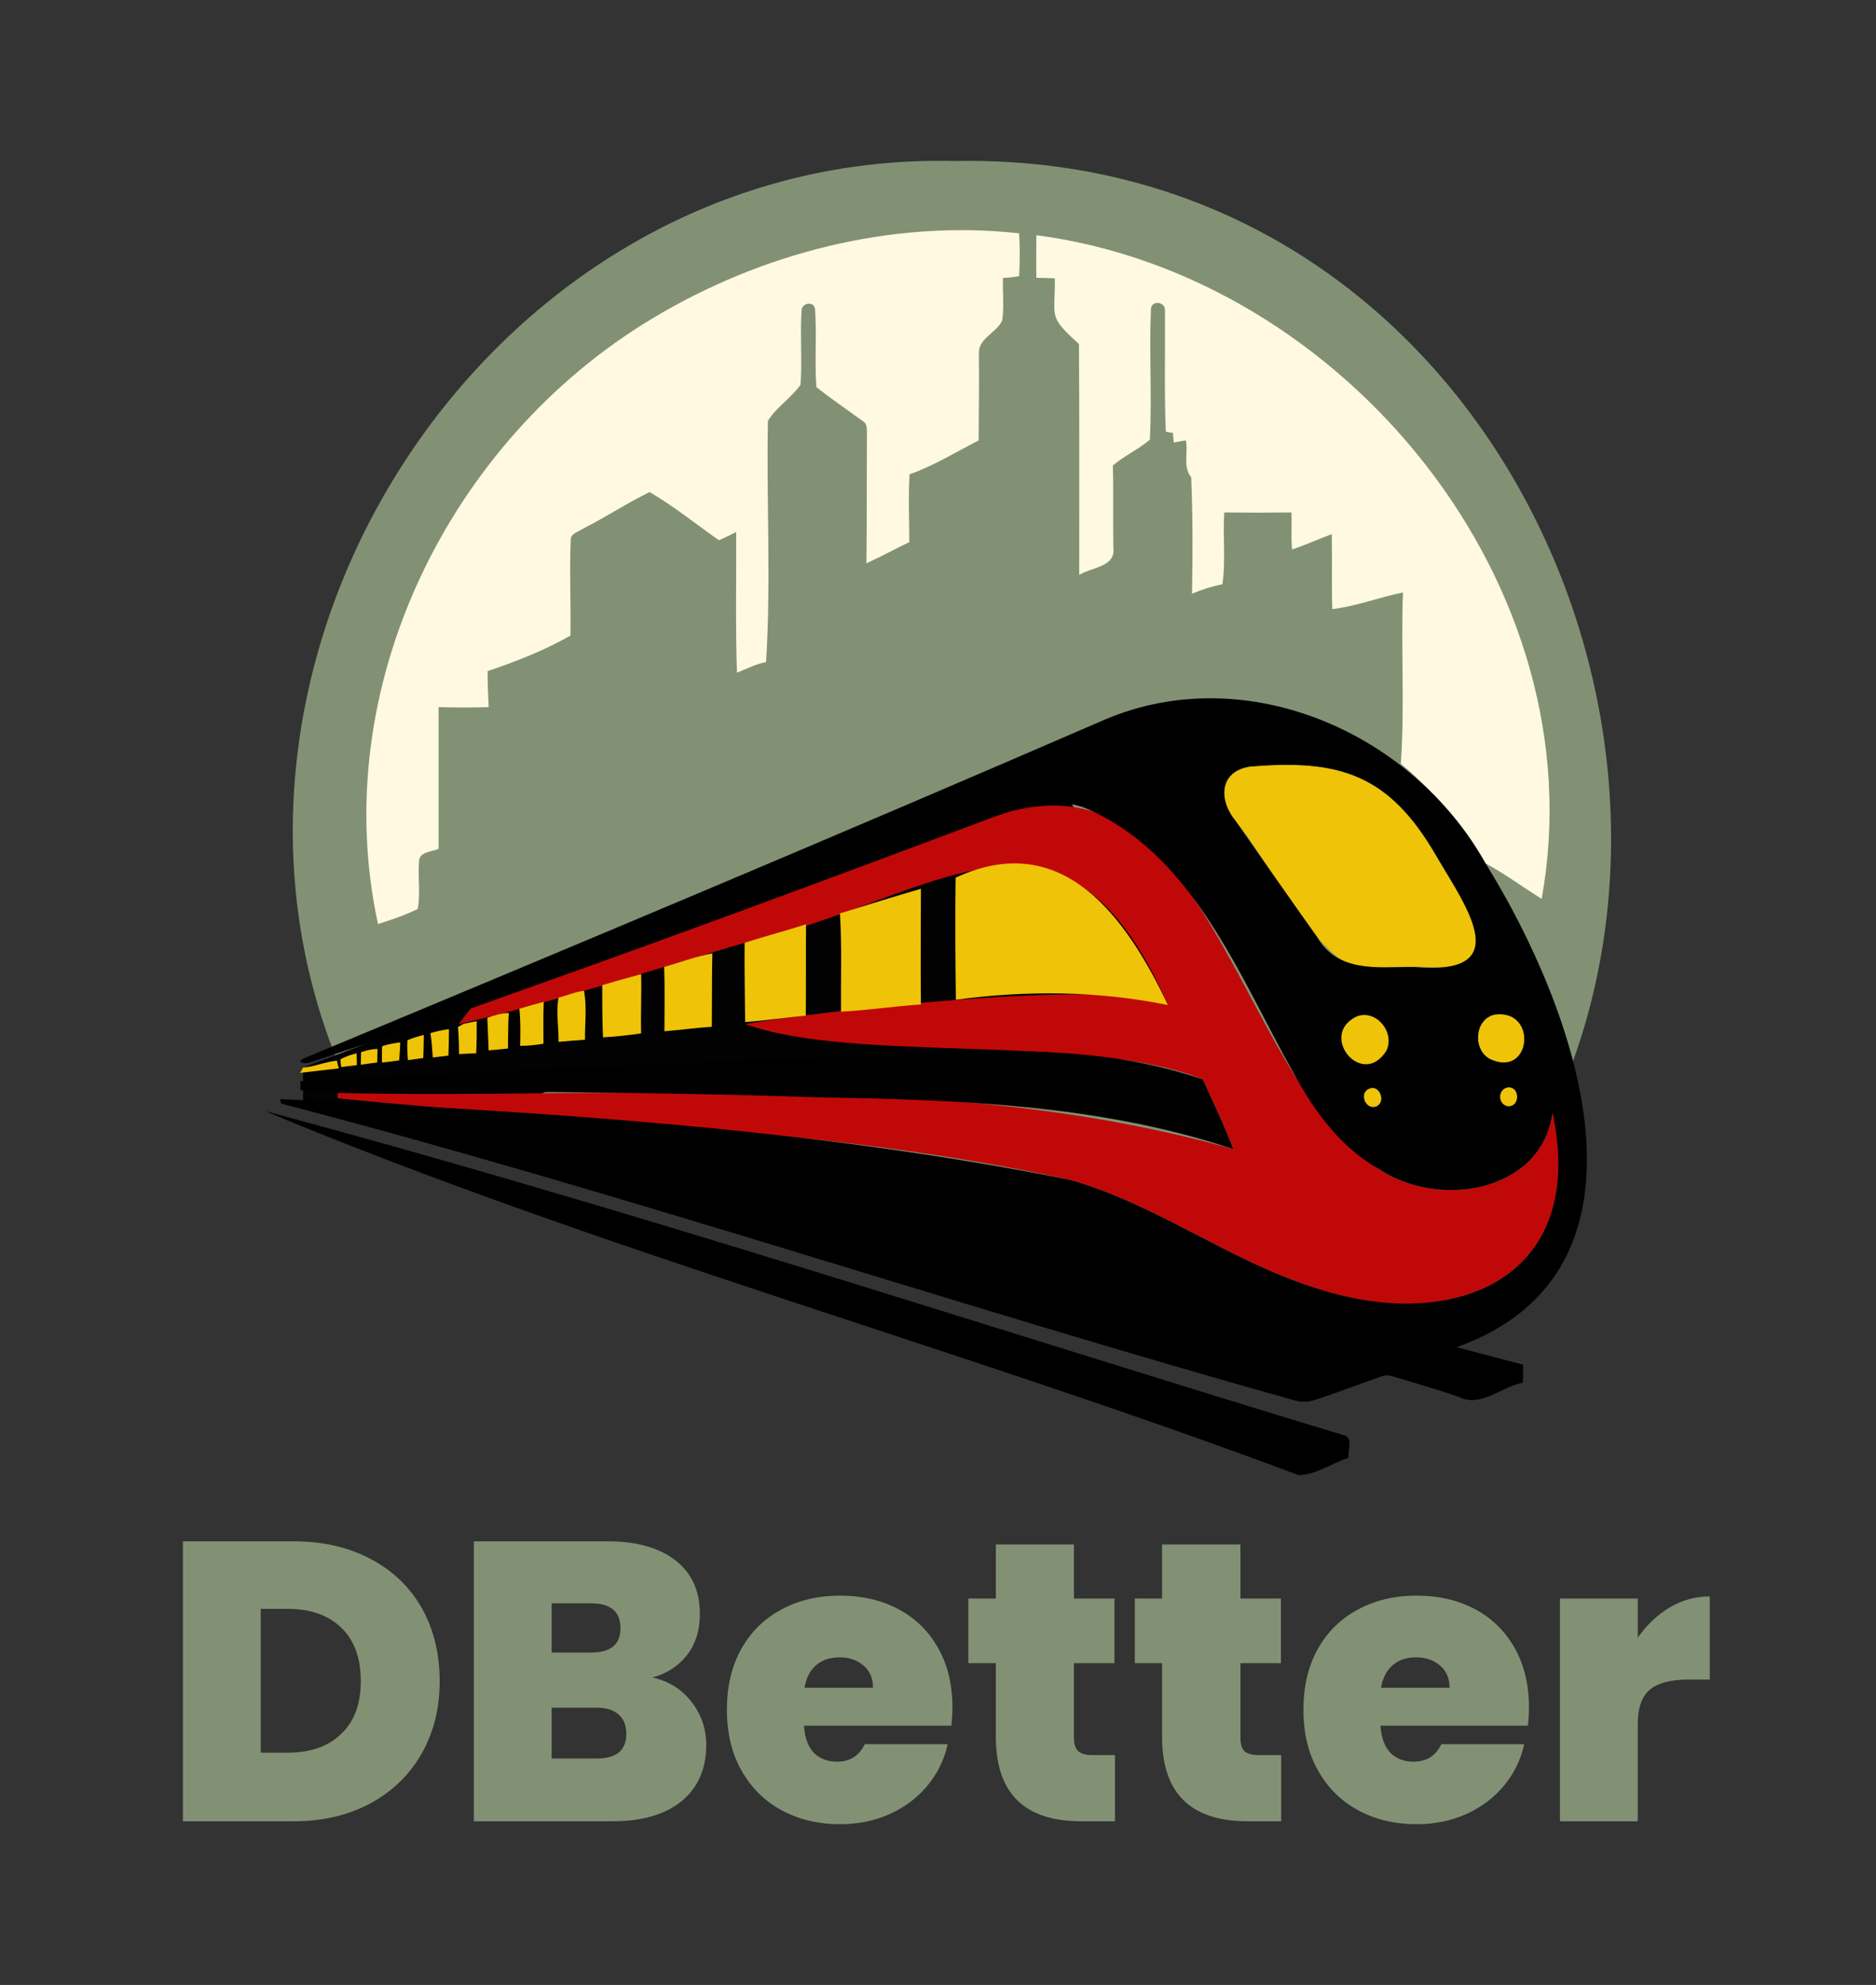 <svg xmlns="http://www.w3.org/2000/svg" version="1.1" xmlns:xlink="http://www.w3.org/1999/xlink" viewBox="0 0 7.087 7.495"><rect x="0" y="0" width="7.087" height="7.495" fill="#333333" stroke="none"/><g transform="matrix(1,0,0,1,0.607,5.82)"><g clip-path="url(#SvgjsClipPath1001)"><g clip-path="url(#SvgjsClipPath100071741875-31e0-4dba-90fc-38526f302ab9)"><path d=" M 2.999 -5.212 C 1.195 -5.257 -0.063 -3.219 0.753 -1.627 C 0.88 -1.697 1.044 -1.692 1.169 -1.618 C 1.273 -1.546 1.385 -1.487 1.501 -1.435 C 1.833 -1.306 2.179 -1.212 2.531 -1.161 C 3.068 -1.082 3.578 -0.876 4.116 -0.799 C 4.234 -0.802 4.34 -0.747 4.424 -0.667 C 6.404 -1.973 5.41 -5.262 2.999 -5.212 Z" fill="#829174" transform="matrix(1,0,0,1,0,0)" fill-rule="nonzero"></path></g><g clip-path="url(#SvgjsClipPath100071741875-31e0-4dba-90fc-38526f302ab9)"><path d=" M 1.166 -1.577 L 0.538 -1.653 L 0.538 -1.789 L 3.384 -2.872 L 3.915 -2.056 L 3.517 -1.72 L 1.516 -1.723 L 1.166 -1.577 Z" fill="#020202" transform="matrix(1,0,0,1,0,0)" fill-rule="nonzero"></path></g><g clip-path="url(#SvgjsClipPath100071741875-31e0-4dba-90fc-38526f302ab9)"><path d=" M 1.855 -4.616 C 1.087 -4.154 0.628 -3.219 0.821 -2.331 C 0.872 -2.347 0.923 -2.364 0.971 -2.388 C 0.982 -2.447 0.971 -2.508 0.976 -2.567 C 0.976 -2.604 1.024 -2.603 1.05 -2.615 C 1.05 -2.793 1.05 -2.972 1.05 -3.15 C 1.113 -3.148 1.176 -3.148 1.239 -3.15 C 1.237 -3.195 1.235 -3.24 1.235 -3.286 C 1.343 -3.322 1.449 -3.364 1.548 -3.42 C 1.55 -3.54 1.544 -3.66 1.549 -3.781 C 1.548 -3.806 1.579 -3.812 1.596 -3.824 C 1.681 -3.867 1.761 -3.92 1.847 -3.962 C 1.938 -3.909 2.022 -3.841 2.109 -3.78 C 2.131 -3.79 2.153 -3.8 2.174 -3.811 C 2.175 -3.634 2.171 -3.457 2.177 -3.28 C 2.213 -3.294 2.248 -3.313 2.287 -3.32 C 2.306 -3.623 2.288 -3.928 2.294 -4.231 C 2.326 -4.283 2.382 -4.317 2.417 -4.367 C 2.424 -4.46 2.415 -4.554 2.421 -4.647 C 2.421 -4.677 2.469 -4.685 2.472 -4.652 C 2.479 -4.554 2.47 -4.456 2.477 -4.358 C 2.534 -4.314 2.592 -4.273 2.651 -4.231 C 2.673 -4.219 2.667 -4.192 2.668 -4.171 C 2.667 -4.012 2.668 -3.853 2.666 -3.693 C 2.721 -3.718 2.774 -3.747 2.828 -3.773 C 2.828 -3.858 2.824 -3.944 2.829 -4.029 C 2.92 -4.061 3.004 -4.113 3.09 -4.157 C 3.091 -4.267 3.092 -4.376 3.091 -4.486 C 3.089 -4.543 3.158 -4.563 3.179 -4.61 C 3.187 -4.663 3.18 -4.717 3.182 -4.771 C 3.202 -4.771 3.223 -4.774 3.243 -4.777 C 3.246 -4.831 3.246 -4.885 3.243 -4.939 C 2.761 -4.992 2.268 -4.865 1.855 -4.616 Z" fill="#fff9e1" transform="matrix(1,0,0,1,0,0)" fill-rule="nonzero"></path></g><g clip-path="url(#SvgjsClipPath100071741875-31e0-4dba-90fc-38526f302ab9)"><path d=" M 3.308 -4.932 C 3.308 -4.879 3.307 -4.825 3.308 -4.771 C 3.331 -4.771 3.355 -4.77 3.378 -4.769 C 3.379 -4.618 3.351 -4.628 3.469 -4.521 C 3.471 -4.231 3.47 -3.94 3.47 -3.649 C 3.515 -3.678 3.608 -3.679 3.599 -3.75 C 3.597 -3.854 3.6 -3.958 3.597 -4.062 C 3.64 -4.099 3.694 -4.123 3.737 -4.16 C 3.745 -4.324 3.734 -4.49 3.741 -4.654 C 3.744 -4.689 3.797 -4.68 3.794 -4.647 C 3.795 -4.495 3.791 -4.342 3.797 -4.19 C 3.806 -4.188 3.815 -4.187 3.824 -4.185 C 3.825 -4.173 3.826 -4.161 3.827 -4.149 C 3.842 -4.152 3.858 -4.155 3.873 -4.157 C 3.882 -4.112 3.861 -4.056 3.893 -4.018 C 3.899 -3.872 3.899 -3.725 3.896 -3.578 C 3.933 -3.594 3.971 -3.606 4.011 -3.614 C 4.024 -3.703 4.012 -3.795 4.018 -3.885 C 4.103 -3.884 4.187 -3.884 4.272 -3.885 C 4.273 -3.839 4.27 -3.792 4.274 -3.745 C 4.324 -3.762 4.373 -3.784 4.424 -3.803 C 4.426 -3.708 4.423 -3.614 4.426 -3.52 C 4.518 -3.531 4.604 -3.565 4.693 -3.583 C 4.685 -3.367 4.7 -3.151 4.685 -2.936 C 4.813 -2.831 4.914 -2.697 5.005 -2.56 C 5.079 -2.52 5.146 -2.47 5.217 -2.426 C 5.43 -3.606 4.473 -4.779 3.308 -4.932 Z" fill="#fff9e1" transform="matrix(1,0,0,1,0,0)" fill-rule="nonzero"></path></g><g clip-path="url(#SvgjsClipPath100071741875-31e0-4dba-90fc-38526f302ab9)"><path d=" M 4.112 -2.925 C 4.455 -2.955 4.641 -2.896 4.819 -2.588 C 4.865 -2.496 5.051 -2.267 4.925 -2.19 C 4.867 -2.154 4.795 -2.173 4.731 -2.169 C 4.652 -2.172 4.572 -2.159 4.495 -2.18 C 4.367 -2.213 4.165 -2.596 4.061 -2.72 C 3.997 -2.797 3.997 -2.905 4.112 -2.925 Z" fill="#efc307" transform="matrix(1,0,0,1,0,0)" fill-rule="nonzero"></path></g><g clip-path="url(#SvgjsClipPath100071741875-31e0-4dba-90fc-38526f302ab9)"><path d=" M 3.079 -2.71 C 3.965 -3.093 4.044 -1.753 4.602 -1.405 C 4.827 -1.256 5.216 -1.314 5.258 -1.62 C 5.395 -0.994 4.883 -0.779 4.356 -0.959 C 4.035 -1.061 3.761 -1.273 3.435 -1.365 C 2.529 -1.564 1.589 -1.579 0.669 -1.673 C 0.669 -1.68 0.669 -1.686 0.669 -1.693 C 1.793 -1.668 2.958 -1.788 4.052 -1.481 C 4.018 -1.571 3.976 -1.657 3.937 -1.744 C 3.499 -1.922 2.622 -1.804 2.209 -1.953 C 2.434 -1.995 3.609 -2.133 3.805 -2.025 C 3.408 -2.933 2.917 -2.417 2.206 -2.26 C 1.847 -2.155 1.489 -2.037 1.126 -1.953 C 1.141 -1.973 1.156 -1.993 1.172 -2.012 C 1.809 -2.24 2.445 -2.472 3.079 -2.71 Z" fill="#c10808" transform="matrix(1,0,0,1,0,0)" fill-rule="nonzero"></path></g><g clip-path="url(#SvgjsClipPath100071741875-31e0-4dba-90fc-38526f302ab9)"><path d=" M 5.04 -1.989 C 5.204 -2.011 5.178 -1.745 5.02 -1.822 C 4.955 -1.859 4.964 -1.973 5.04 -1.989 Z" fill="#efc307" transform="matrix(1,0,0,1,0,0)" fill-rule="nonzero"></path></g><g clip-path="url(#SvgjsClipPath100071741875-31e0-4dba-90fc-38526f302ab9)"><path d=" M 4.518 -1.982 C 4.594 -2.011 4.666 -1.918 4.629 -1.85 C 4.536 -1.709 4.372 -1.913 4.518 -1.982 Z" fill="#efc307" transform="matrix(1,0,0,1,0,0)" fill-rule="nonzero"></path></g><g clip-path="url(#SvgjsClipPath100071741875-31e0-4dba-90fc-38526f302ab9)"><path d=" M 5.005 -2.56 C 4.73 -3.053 4.102 -3.33 3.567 -3.103 C 2.561 -2.667 1.549 -2.243 0.537 -1.822 C 0.512 -1.806 0.545 -1.804 0.56 -1.807 C 1.407 -2.086 2.243 -2.397 3.079 -2.71 C 3.207 -2.757 3.347 -2.817 3.485 -2.772 C 3.9 -2.602 4.075 -2.131 4.281 -1.766 C 4.358 -1.623 4.459 -1.486 4.603 -1.405 C 4.827 -1.256 5.215 -1.314 5.258 -1.62 C 5.393 -0.989 4.886 -0.781 4.356 -0.959 C 4.035 -1.061 3.761 -1.273 3.435 -1.365 C 2.456 -1.561 1.447 -1.621 0.451 -1.67 C 0.452 -1.666 0.454 -1.657 0.455 -1.653 C 1.744 -1.317 3.006 -0.889 4.288 -0.531 C 4.313 -0.524 4.339 -0.527 4.363 -0.535 C 4.447 -0.562 4.529 -0.594 4.612 -0.623 C 4.631 -0.63 4.65 -0.625 4.668 -0.619 C 4.746 -0.595 4.825 -0.573 4.902 -0.546 C 4.987 -0.503 5.064 -0.584 5.146 -0.599 C 5.147 -0.622 5.147 -0.645 5.147 -0.667 C 5.063 -0.689 4.98 -0.711 4.896 -0.733 C 5.712 -1.026 5.341 -2.02 5.005 -2.56 Z M 4.591 -1.642 C 4.552 -1.629 4.527 -1.691 4.564 -1.708 C 4.604 -1.728 4.631 -1.658 4.591 -1.642 Z M 4.629 -1.85 C 4.537 -1.709 4.372 -1.912 4.518 -1.982 C 4.594 -2.011 4.666 -1.918 4.629 -1.85 Z M 4.731 -2.169 C 4.596 -2.168 4.446 -2.147 4.368 -2.283 C 4.265 -2.428 4.163 -2.574 4.061 -2.72 C 3.997 -2.797 3.997 -2.905 4.112 -2.925 C 4.454 -2.955 4.641 -2.896 4.819 -2.588 C 4.937 -2.388 5.123 -2.133 4.731 -2.169 Z M 5.091 -1.643 C 5.05 -1.648 5.05 -1.711 5.093 -1.714 C 5.135 -1.713 5.134 -1.642 5.091 -1.643 Z M 5.02 -1.822 C 4.955 -1.859 4.964 -1.973 5.04 -1.989 C 5.204 -2.011 5.178 -1.745 5.02 -1.822 Z" fill="#000000" transform="matrix(1,0,0,1,0,0)" fill-rule="nonzero"></path></g><g clip-path="url(#SvgjsClipPath100071741875-31e0-4dba-90fc-38526f302ab9)"><path d=" M 4.465 -0.402 C 3.109 -0.813 1.762 -1.259 0.393 -1.625 C 1.648 -1.101 3.012 -0.732 4.299 -0.25 C 4.365 -0.251 4.424 -0.295 4.487 -0.315 C 4.485 -0.344 4.507 -0.396 4.465 -0.402 Z" fill="#000000" transform="matrix(1,0,0,1,0,0)" fill-rule="nonzero"></path></g><g clip-path="url(#SvgjsClipPath100071741875-31e0-4dba-90fc-38526f302ab9)"><path d=" M 3.805 -2.025 C 3.649 -2.355 3.409 -2.694 3.003 -2.506 C 3.001 -2.352 3.002 -2.198 3.004 -2.045 C 3.27 -2.081 3.541 -2.079 3.805 -2.025 Z" fill="#efc307" transform="matrix(1,0,0,1,0,0)" fill-rule="nonzero"></path></g><g clip-path="url(#SvgjsClipPath100071741875-31e0-4dba-90fc-38526f302ab9)"><path d=" M 2.566 -2.371 C 2.574 -2.247 2.569 -2.123 2.57 -2 C 2.671 -2.005 2.771 -2.021 2.872 -2.027 C 2.87 -2.173 2.872 -2.318 2.872 -2.464 C 2.769 -2.434 2.668 -2.403 2.566 -2.371 Z" fill="#efc307" transform="matrix(1,0,0,1,0,0)" fill-rule="nonzero"></path></g><g clip-path="url(#SvgjsClipPath100071741875-31e0-4dba-90fc-38526f302ab9)"><path d=" M 2.438 -2.33 C 2.361 -2.305 2.283 -2.285 2.206 -2.26 C 2.205 -2.16 2.207 -2.061 2.208 -1.961 C 2.285 -1.966 2.36 -1.978 2.437 -1.985 C 2.438 -2.1 2.437 -2.215 2.438 -2.33 Z" fill="#efc307" transform="matrix(1,0,0,1,0,0)" fill-rule="nonzero"></path></g><g clip-path="url(#SvgjsClipPath100071741875-31e0-4dba-90fc-38526f302ab9)"><path d=" M 2.082 -1.943 C 2.083 -2.036 2.082 -2.128 2.084 -2.22 C 2.022 -2.209 1.962 -2.186 1.902 -2.169 C 1.905 -2.088 1.903 -2.007 1.903 -1.926 C 1.963 -1.931 2.022 -1.939 2.082 -1.943 Z" fill="#efc307" transform="matrix(1,0,0,1,0,0)" fill-rule="nonzero"></path></g><g clip-path="url(#SvgjsClipPath100071741875-31e0-4dba-90fc-38526f302ab9)"><path d=" M 1.815 -2.142 C 1.766 -2.128 1.717 -2.115 1.668 -2.1 C 1.668 -2.034 1.668 -1.968 1.671 -1.903 C 1.72 -1.906 1.768 -1.911 1.815 -1.918 C 1.813 -1.992 1.817 -2.067 1.815 -2.142 Z" fill="#efc307" transform="matrix(1,0,0,1,0,0)" fill-rule="nonzero"></path></g><g clip-path="url(#SvgjsClipPath100071741875-31e0-4dba-90fc-38526f302ab9)"><path d=" M 1.599 -2.079 C 1.566 -2.075 1.535 -2.061 1.503 -2.053 C 1.493 -1.998 1.504 -1.941 1.503 -1.886 C 1.536 -1.889 1.569 -1.892 1.603 -1.894 C 1.602 -1.956 1.611 -2.018 1.599 -2.079 Z" fill="#efc307" transform="matrix(1,0,0,1,0,0)" fill-rule="nonzero"></path></g><g clip-path="url(#SvgjsClipPath100071741875-31e0-4dba-90fc-38526f302ab9)"><path d=" M 1.355 -2.011 C 1.36 -1.964 1.359 -1.918 1.358 -1.871 C 1.387 -1.871 1.417 -1.874 1.446 -1.879 C 1.446 -1.932 1.445 -1.984 1.447 -2.037 C 1.416 -2.029 1.385 -2.02 1.355 -2.011 Z" fill="#efc307" transform="matrix(1,0,0,1,0,0)" fill-rule="nonzero"></path></g><g clip-path="url(#SvgjsClipPath100071741875-31e0-4dba-90fc-38526f302ab9)"><path d=" M 1.315 -1.995 C 1.287 -1.995 1.26 -1.986 1.234 -1.977 C 1.236 -1.936 1.237 -1.895 1.239 -1.854 C 1.263 -1.856 1.287 -1.858 1.312 -1.861 C 1.313 -1.906 1.312 -1.95 1.315 -1.995 Z" fill="#efc307" transform="matrix(1,0,0,1,0,0)" fill-rule="nonzero"></path></g><g clip-path="url(#SvgjsClipPath100071741875-31e0-4dba-90fc-38526f302ab9)"><path d=" M 1.194 -1.964 C 1.177 -1.961 1.16 -1.958 1.144 -1.954 C 1.137 -1.95 1.13 -1.946 1.123 -1.942 C 1.126 -1.909 1.127 -1.874 1.127 -1.84 C 1.149 -1.841 1.17 -1.842 1.192 -1.843 C 1.194 -1.884 1.194 -1.924 1.194 -1.964 Z" fill="#efc307" transform="matrix(1,0,0,1,0,0)" fill-rule="nonzero"></path></g><g clip-path="url(#SvgjsClipPath100071741875-31e0-4dba-90fc-38526f302ab9)"><path d=" M 1.089 -1.934 C 1.066 -1.931 1.042 -1.926 1.019 -1.919 C 1.024 -1.888 1.026 -1.857 1.028 -1.827 C 1.047 -1.829 1.067 -1.832 1.087 -1.834 C 1.088 -1.867 1.089 -1.9 1.089 -1.934 Z" fill="#efc307" transform="matrix(1,0,0,1,0,0)" fill-rule="nonzero"></path></g><g clip-path="url(#SvgjsClipPath100071741875-31e0-4dba-90fc-38526f302ab9)"><path d=" M 0.994 -1.912 C 0.973 -1.907 0.952 -1.901 0.932 -1.892 C 0.931 -1.867 0.932 -1.842 0.934 -1.817 C 0.954 -1.82 0.973 -1.822 0.992 -1.825 C 0.993 -1.854 0.994 -1.883 0.994 -1.912 Z" fill="#efc307" transform="matrix(1,0,0,1,0,0)" fill-rule="nonzero"></path></g><g clip-path="url(#SvgjsClipPath100071741875-31e0-4dba-90fc-38526f302ab9)"><path d=" M 0.837 -1.87 C 0.835 -1.849 0.836 -1.829 0.836 -1.808 C 0.858 -1.81 0.88 -1.813 0.901 -1.816 C 0.903 -1.839 0.904 -1.861 0.905 -1.884 C 0.882 -1.881 0.859 -1.877 0.837 -1.87 Z" fill="#efc307" transform="matrix(1,0,0,1,0,0)" fill-rule="nonzero"></path></g><g clip-path="url(#SvgjsClipPath100071741875-31e0-4dba-90fc-38526f302ab9)"><path d=" M 0.757 -1.847 C 0.757 -1.832 0.756 -1.816 0.756 -1.8 C 0.776 -1.803 0.797 -1.805 0.818 -1.808 C 0.818 -1.825 0.819 -1.842 0.819 -1.859 C 0.798 -1.859 0.777 -1.854 0.757 -1.847 Z" fill="#efc307" transform="matrix(1,0,0,1,0,0)" fill-rule="nonzero"></path></g><g clip-path="url(#SvgjsClipPath100071741875-31e0-4dba-90fc-38526f302ab9)"><path d=" M 0.528 -1.703 C 1.175 -1.698 1.822 -1.699 2.468 -1.677 C 3.001 -1.667 3.541 -1.652 4.052 -1.481 C 4.018 -1.571 3.976 -1.657 3.937 -1.744 C 3.468 -1.905 2.969 -1.841 2.483 -1.825 C 1.831 -1.805 1.18 -1.77 0.528 -1.738 C 0.528 -1.727 0.528 -1.715 0.528 -1.703 Z" fill="#000000" transform="matrix(1,0,0,1,0,0)" fill-rule="nonzero"></path></g><g clip-path="url(#SvgjsClipPath100071741875-31e0-4dba-90fc-38526f302ab9)"><path d=" M 0.74 -1.843 C 0.719 -1.837 0.698 -1.831 0.679 -1.82 C 0.679 -1.812 0.681 -1.798 0.682 -1.791 C 0.701 -1.793 0.721 -1.796 0.741 -1.798 C 0.741 -1.813 0.741 -1.828 0.74 -1.843 Z" fill="#efc307" transform="matrix(1,0,0,1,0,0)" fill-rule="nonzero"></path></g><g clip-path="url(#SvgjsClipPath100071741875-31e0-4dba-90fc-38526f302ab9)"><path d=" M 0.538 -1.789 C 0.535 -1.784 0.53 -1.774 0.527 -1.769 C 0.576 -1.775 0.624 -1.78 0.673 -1.786 C 0.67 -1.796 0.668 -1.805 0.666 -1.815 C 0.622 -1.811 0.581 -1.792 0.538 -1.789 Z" fill="#efc307" transform="matrix(1,0,0,1,0,0)" fill-rule="nonzero"></path></g><g clip-path="url(#SvgjsClipPath100071741875-31e0-4dba-90fc-38526f302ab9)"><path d=" M 5.093 -1.714 C 5.135 -1.713 5.134 -1.642 5.091 -1.643 C 5.05 -1.648 5.05 -1.711 5.093 -1.714 Z" fill="#efc307" transform="matrix(1,0,0,1,0,0)" fill-rule="nonzero"></path></g><g clip-path="url(#SvgjsClipPath100071741875-31e0-4dba-90fc-38526f302ab9)"><path d=" M 4.564 -1.708 C 4.604 -1.728 4.631 -1.658 4.591 -1.642 C 4.552 -1.629 4.527 -1.691 4.564 -1.708 Z" fill="#efc307" transform="matrix(1,0,0,1,0,0)" fill-rule="nonzero"></path></g></g><g><path d=" M 0.794 0.067 Q 0.919 0.133 0.987 0.253 Q 1.054 0.373 1.054 0.528 Q 1.054 0.681 0.986 0.801 Q 0.918 0.921 0.793 0.989 Q 0.667 1.057 0.503 1.057 L 0.084 1.057 L 0.084 -2.220446049250313e-16 L 0.503 -2.220446049250313e-16 Q 0.669 -2.220446049250313e-16 0.794 0.067 M 0.682 0.727 Q 0.756 0.657 0.756 0.528 Q 0.756 0.397 0.682 0.326 Q 0.609 0.255 0.48 0.255 L 0.378 0.255 L 0.378 0.798 L 0.48 0.798 Q 0.609 0.798 0.682 0.727 M 2.006 0.607 Q 2.061 0.678 2.061 0.769 Q 2.061 0.904 1.968 0.981 Q 1.875 1.057 1.707 1.057 L 1.183 1.057 L 1.183 -2.220446049250313e-16 L 1.69 -2.220446049250313e-16 Q 1.852 -2.220446049250313e-16 1.945 0.072 Q 2.037 0.144 2.037 0.274 Q 2.037 0.367 1.988 0.43 Q 1.939 0.492 1.858 0.514 Q 1.951 0.535 2.006 0.607 M 1.477 0.42 L 1.626 0.42 Q 1.737 0.42 1.737 0.328 Q 1.737 0.234 1.626 0.234 L 1.477 0.234 L 1.477 0.42 M 1.759 0.727 Q 1.759 0.679 1.73 0.654 Q 1.701 0.628 1.647 0.628 L 1.477 0.628 L 1.477 0.82 L 1.648 0.82 Q 1.759 0.82 1.759 0.727 M 2.987 0.696 L 2.43 0.696 Q 2.435 0.765 2.468 0.799 Q 2.502 0.832 2.555 0.832 Q 2.628 0.832 2.66 0.766 L 2.973 0.766 Q 2.954 0.853 2.897 0.922 Q 2.841 0.99 2.756 1.029 Q 2.67 1.068 2.567 1.068 Q 2.442 1.068 2.345 1.015 Q 2.249 0.963 2.194 0.865 Q 2.139 0.768 2.139 0.636 Q 2.139 0.504 2.193 0.407 Q 2.247 0.31 2.344 0.258 Q 2.441 0.205 2.567 0.205 Q 2.691 0.205 2.787 0.256 Q 2.883 0.307 2.937 0.403 Q 2.991 0.498 2.991 0.627 Q 2.991 0.661 2.987 0.696 M 2.691 0.553 Q 2.691 0.499 2.655 0.469 Q 2.619 0.438 2.565 0.438 Q 2.511 0.438 2.477 0.467 Q 2.442 0.496 2.432 0.553 L 2.691 0.553 M 3.605 0.807 L 3.605 1.057 L 3.477 1.057 Q 3.155 1.057 3.155 0.738 L 3.155 0.46 L 3.051 0.46 L 3.051 0.216 L 3.155 0.216 L 3.155 0.012 L 3.45 0.012 L 3.45 0.216 L 3.603 0.216 L 3.603 0.46 L 3.45 0.46 L 3.45 0.742 Q 3.45 0.777 3.466 0.792 Q 3.482 0.807 3.519 0.807 L 3.605 0.807 M 4.233 0.807 L 4.233 1.057 L 4.106 1.057 Q 3.783 1.057 3.783 0.738 L 3.783 0.46 L 3.68 0.46 L 3.68 0.216 L 3.783 0.216 L 3.783 0.012 L 4.079 0.012 L 4.079 0.216 L 4.232 0.216 L 4.232 0.46 L 4.079 0.46 L 4.079 0.742 Q 4.079 0.777 4.094 0.792 Q 4.11 0.807 4.148 0.807 L 4.233 0.807 M 5.165 0.696 L 4.608 0.696 Q 4.613 0.765 4.646 0.799 Q 4.68 0.832 4.733 0.832 Q 4.806 0.832 4.838 0.766 L 5.151 0.766 Q 5.132 0.853 5.075 0.922 Q 5.019 0.99 4.934 1.029 Q 4.848 1.068 4.745 1.068 Q 4.62 1.068 4.523 1.015 Q 4.427 0.963 4.372 0.865 Q 4.317 0.768 4.317 0.636 Q 4.317 0.504 4.371 0.407 Q 4.425 0.31 4.522 0.258 Q 4.619 0.205 4.745 0.205 Q 4.869 0.205 4.965 0.256 Q 5.061 0.307 5.115 0.403 Q 5.169 0.498 5.169 0.627 Q 5.169 0.661 5.165 0.696 M 4.869 0.553 Q 4.869 0.499 4.833 0.469 Q 4.797 0.438 4.743 0.438 Q 4.689 0.438 4.655 0.467 Q 4.62 0.496 4.61 0.553 L 4.869 0.553 M 5.7 0.25 Q 5.771 0.208 5.852 0.208 L 5.852 0.522 L 5.769 0.522 Q 5.673 0.522 5.627 0.559 Q 5.58 0.597 5.58 0.69 L 5.58 1.057 L 5.286 1.057 L 5.286 0.216 L 5.58 0.216 L 5.58 0.364 Q 5.63 0.292 5.7 0.25" fill="#829174" fill-rule="nonzero"></path></g><g></g></g><defs><clipPath id="SvgjsClipPath1001"><path d=" M 0.393 -5.213 h 5.086 v 4.963 h -5.086 Z"></path></clipPath><clipPath id="SvgjsClipPath100071741875-31e0-4dba-90fc-38526f302ab9"><path d=" M 0.393 -5.213 L 5.479 -5.213 L 5.479 -0.25 L 0.393 -0.25 Z"></path></clipPath></defs></svg>